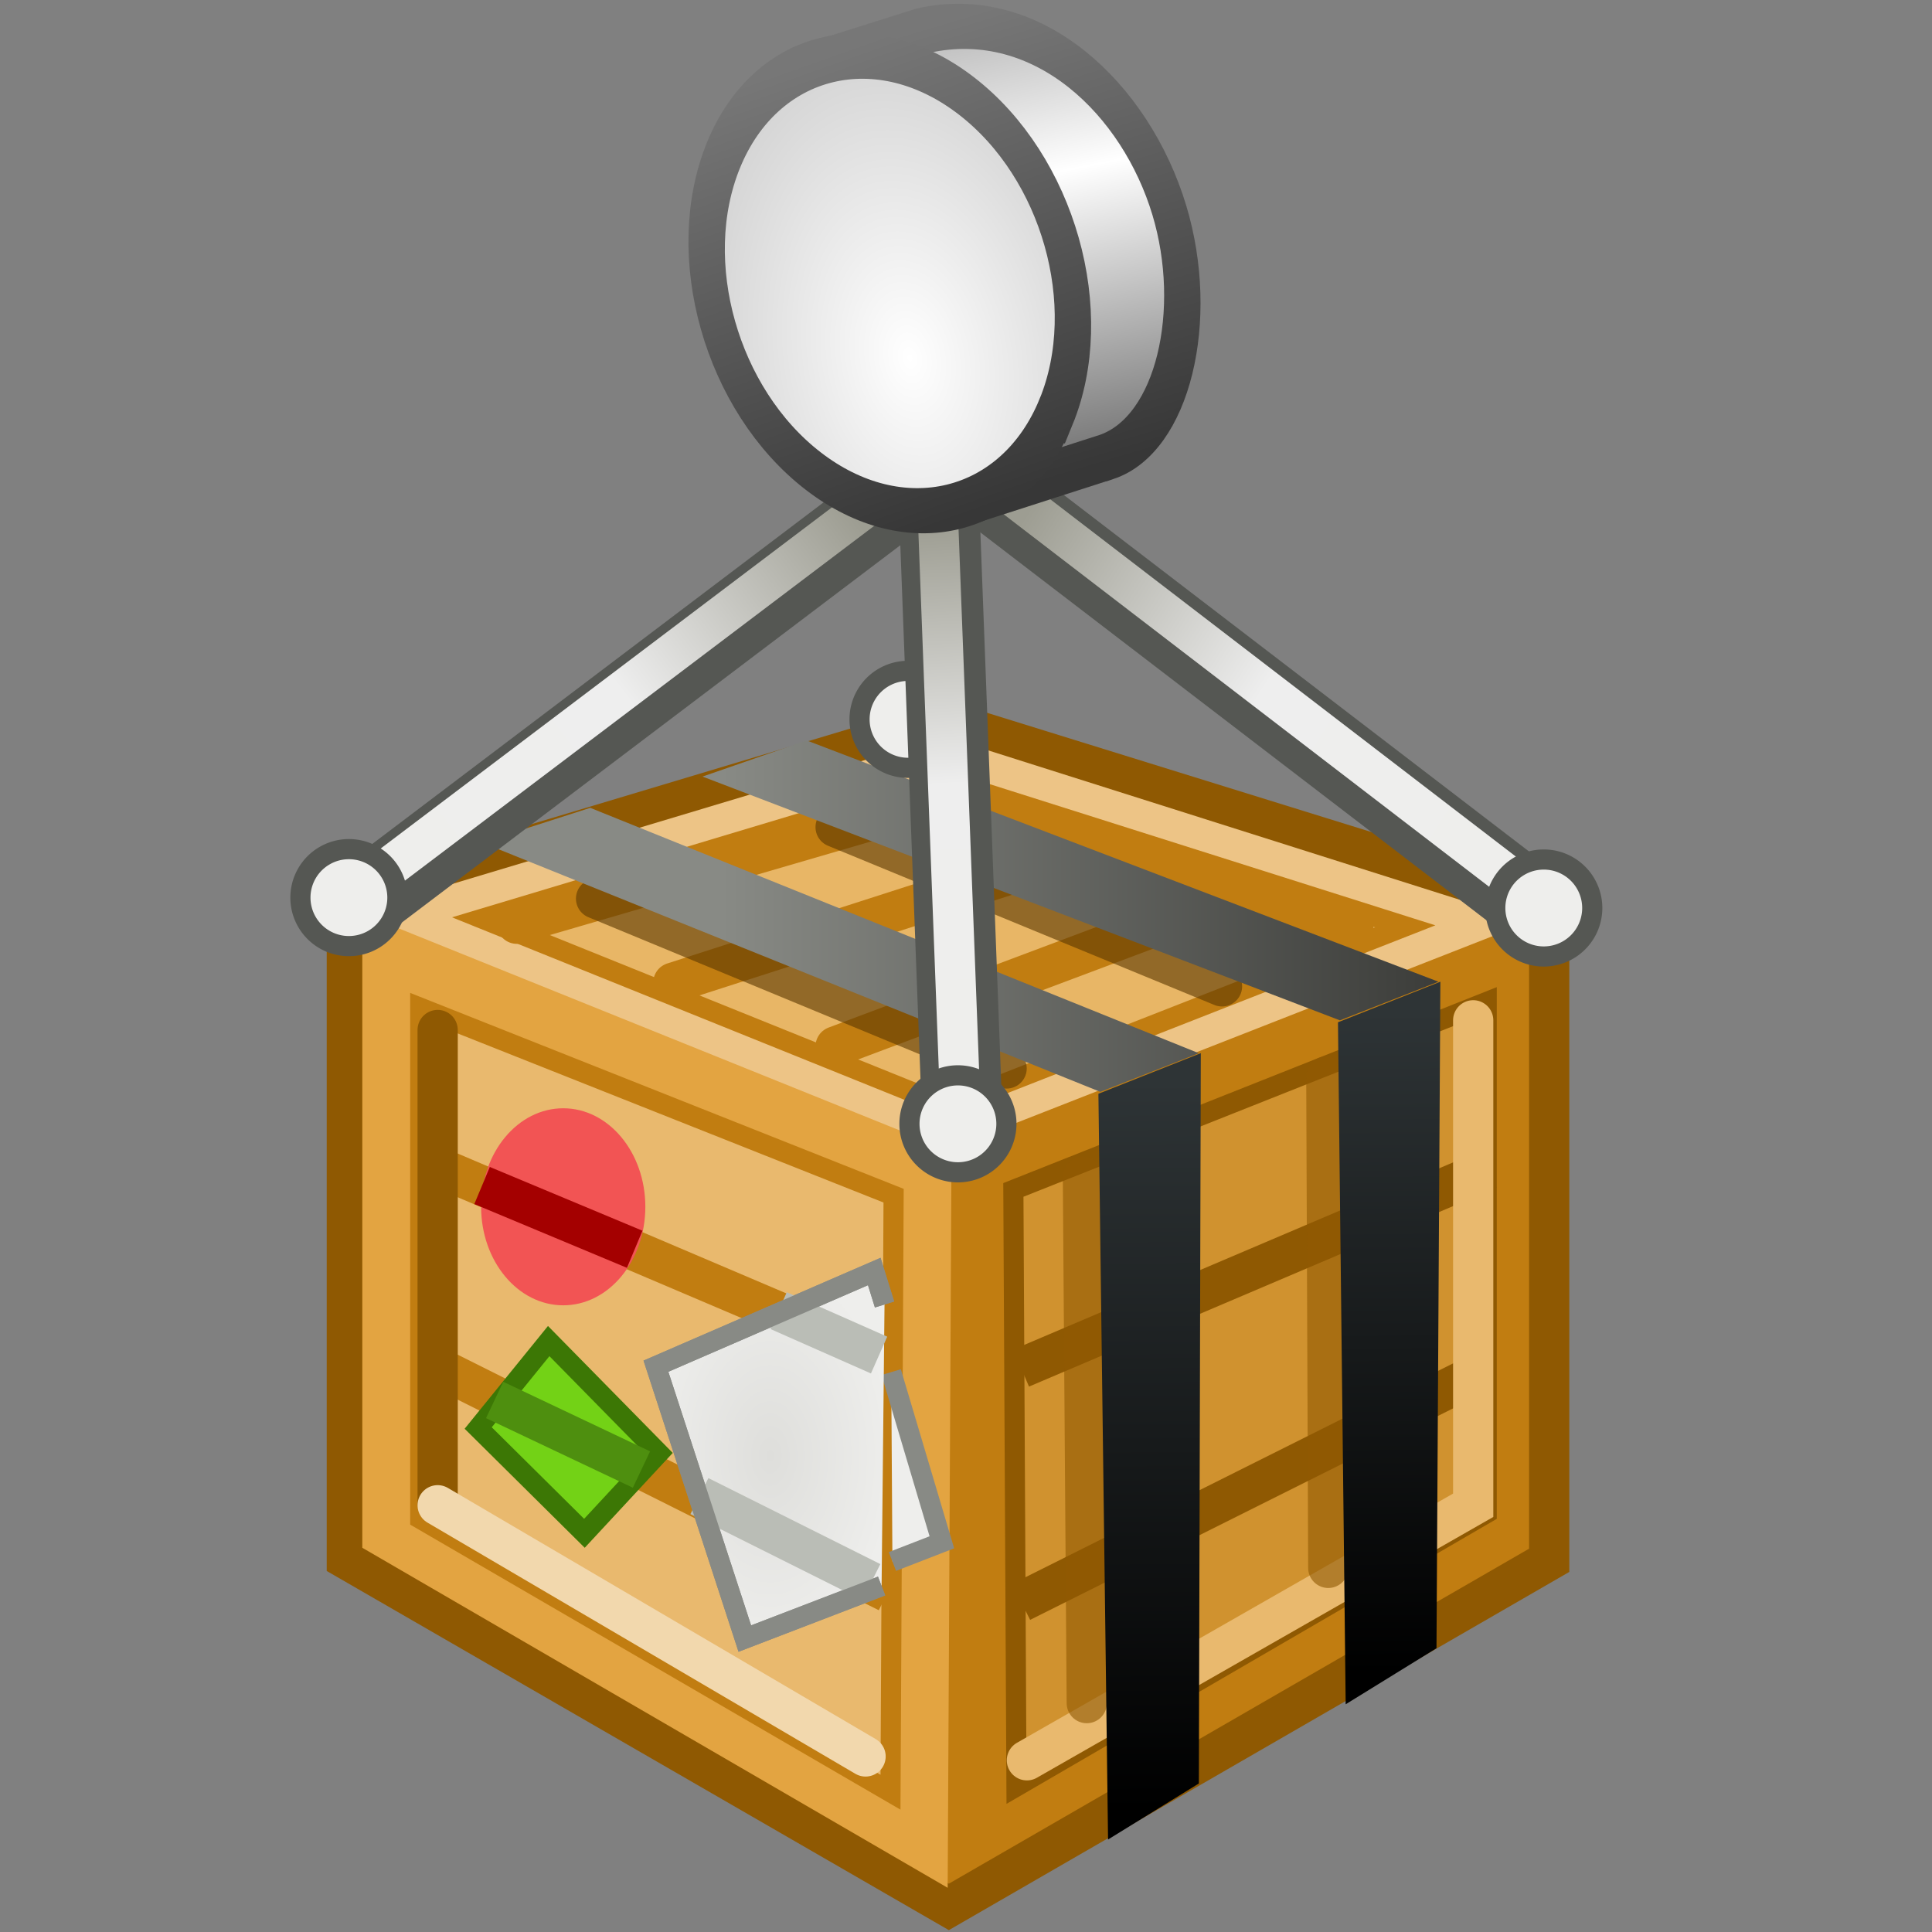 <?xml version="1.0" encoding="UTF-8" standalone="no"?>
<svg
   xmlns:dc="http://purl.org/dc/elements/1.1/"
   xmlns:cc="http://creativecommons.org/ns#"
   xmlns:rdf="http://www.w3.org/1999/02/22-rdf-syntax-ns#"
   xmlns:svg="http://www.w3.org/2000/svg"
   xmlns="http://www.w3.org/2000/svg"
   xmlns:xlink="http://www.w3.org/1999/xlink"
   xmlns:sodipodi="http://sodipodi.sourceforge.net/DTD/sodipodi-0.dtd"
   xmlns:inkscape="http://www.inkscape.org/namespaces/inkscape"
   width="48px"
   height="48px"
   viewBox="0 0 48 48"
   version="1.1"
   id="svg28725"
   inkscape:version="0.48.5 r10040"
   sodipodi:docname="payload.svg">
  <rect x="0" y="0" width="48" height="48" fill="#808080" stroke="none"/>
  <sodipodi:namedview
     pagecolor="#ffffff"
     bordercolor="#666666"
     borderopacity="1"
     objecttolerance="10"
     gridtolerance="10"
     guidetolerance="10"
     inkscape:pageopacity="0"
     inkscape:pageshadow="2"
     inkscape:window-width="2880"
     inkscape:window-height="1557"
     id="namedview28742"
     showgrid="false"
     inkscape:zoom="19.666667"
     inkscape:cx="17.336791"
     inkscape:cy="25.988396"
     inkscape:window-x="-8"
     inkscape:window-y="-8"
     inkscape:window-maximized="1"
     inkscape:current-layer="svg28725" />
  <!-- Generator: Sketch 49.3 (51167) - http://www.bohemiancoding.com/sketch -->
  <title
     id="title28727">Artboard</title>
  <desc
     id="desc28729">Created with Sketch.</desc>
  <defs
     id="defs28731">
    <linearGradient
       id="linearGradient4677">
      <stop
         style="stop-color:#eeeeec;stop-opacity:1;"
         offset="0"
         id="stop4679" />
      <stop
         id="stop4685"
         offset="0.5"
         style="stop-color:#eeeeee;stop-opacity:1;" />
      <stop
         style="stop-color:#9d9d92;stop-opacity:1;"
         offset="1"
         id="stop4681" />
    </linearGradient>
    <linearGradient
       id="linearGradient4593">
      <stop
         style="stop-color:#dededb;stop-opacity:1;"
         offset="0"
         id="stop4595" />
      <stop
         style="stop-color:#eeeeec;stop-opacity:1;"
         offset="1"
         id="stop4597" />
    </linearGradient>
    <linearGradient
       id="linearGradient4579">
      <stop
         style="stop-color:#2e3436;stop-opacity:1;"
         offset="0"
         id="stop4581" />
      <stop
         style="stop-color:#000000;stop-opacity:1;"
         offset="1"
         id="stop4583" />
    </linearGradient>
    <linearGradient
       id="linearGradient4571">
      <stop
         style="stop-color:#888a85;stop-opacity:1;"
         offset="0"
         id="stop4573" />
      <stop
         style="stop-color:#3c3d3a;stop-opacity:1;"
         offset="1"
         id="stop4575" />
    </linearGradient>
    <linearGradient
       id="linearGradient29419">
      <stop
         id="stop29421"
         offset="0"
         style="stop-color:#fffc87;stop-opacity:1;" />
      <stop
         style="stop-color:#ffffff;stop-opacity:1;"
         offset="0.342"
         id="stop29423" />
      <stop
         id="stop29425"
         offset="1"
         style="stop-color:#bea60c;stop-opacity:1;" />
    </linearGradient>
    <linearGradient
       id="linearGradient29403">
      <stop
         id="stop29405"
         offset="0"
         style="stop-color:#ffffff;stop-opacity:1;" />
      <stop
         id="stop29407"
         offset="1"
         style="stop-color:#ede5b1;stop-opacity:1;" />
    </linearGradient>
    <linearGradient
       id="linearGradient29395">
      <stop
         style="stop-color:#c4a000;stop-opacity:1;"
         offset="0"
         id="stop29397" />
      <stop
         style="stop-color:#7c6500;stop-opacity:1;"
         offset="1"
         id="stop29399" />
    </linearGradient>
    <linearGradient
       id="linearGradient29313">
      <stop
         style="stop-color:#ffffff;stop-opacity:1;"
         offset="0"
         id="stop29315" />
      <stop
         style="stop-color:#cfcfcf;stop-opacity:1;"
         offset="1"
         id="stop29317" />
    </linearGradient>
    <linearGradient
       id="linearGradient29301">
      <stop
         style="stop-color:#777777;stop-opacity:1;"
         offset="0"
         id="stop29303" />
      <stop
         style="stop-color:#373737;stop-opacity:1;"
         offset="1"
         id="stop29305" />
    </linearGradient>
    <linearGradient
       id="linearGradient29291">
      <stop
         style="stop-color:#c3c3c3;stop-opacity:1;"
         offset="0"
         id="stop29293" />
      <stop
         id="stop29299"
         offset="0.342"
         style="stop-color:#ffffff;stop-opacity:1;" />
      <stop
         style="stop-color:#7a7a7a;stop-opacity:1;"
         offset="1"
         id="stop29295" />
    </linearGradient>
    <linearGradient
       inkscape:collect="always"
       xlink:href="#linearGradient29291"
       id="linearGradient29297"
       x1="20.551"
       y1="3.185"
       x2="26.789"
       y2="9.794"
       gradientUnits="userSpaceOnUse" />
    <linearGradient
       inkscape:collect="always"
       xlink:href="#linearGradient29301"
       id="linearGradient29307"
       x1="19.432"
       y1="3.411"
       x2="27.347"
       y2="10.178"
       gradientUnits="userSpaceOnUse" />
    <linearGradient
       inkscape:collect="always"
       xlink:href="#linearGradient29301"
       id="linearGradient29309"
       x1="18.619"
       y1="4.328"
       x2="26.128"
       y2="11.248"
       gradientUnits="userSpaceOnUse" />
    <radialGradient
       inkscape:collect="always"
       xlink:href="#linearGradient29313"
       id="radialGradient29319"
       cx="24.305"
       cy="8.169"
       fx="24.305"
       fy="8.169"
       r="5.534"
       gradientUnits="userSpaceOnUse"
       gradientTransform="matrix(1.202,0.143,0.055,1.342,-5.362,-6.27)" />
    <linearGradient
       inkscape:collect="always"
       xlink:href="#linearGradient29291"
       id="linearGradient29325"
       gradientUnits="userSpaceOnUse"
       x1="20.551"
       y1="3.185"
       x2="26.789"
       y2="9.794" />
    <linearGradient
       inkscape:collect="always"
       xlink:href="#linearGradient29301"
       id="linearGradient29327"
       gradientUnits="userSpaceOnUse"
       x1="18.619"
       y1="4.328"
       x2="26.128"
       y2="11.248" />
    <radialGradient
       inkscape:collect="always"
       xlink:href="#linearGradient29313"
       id="radialGradient29329"
       gradientUnits="userSpaceOnUse"
       gradientTransform="matrix(1.202,0.143,0.055,1.342,-5.362,-6.27)"
       cx="24.305"
       cy="8.169"
       fx="24.305"
       fy="8.169"
       r="5.534" />
    <linearGradient
       inkscape:collect="always"
       xlink:href="#linearGradient29301"
       id="linearGradient29331"
       gradientUnits="userSpaceOnUse"
       x1="19.432"
       y1="3.411"
       x2="27.347"
       y2="10.178" />
    <linearGradient
       inkscape:collect="always"
       xlink:href="#linearGradient29291"
       id="linearGradient29353"
       gradientUnits="userSpaceOnUse"
       x1="20.551"
       y1="3.185"
       x2="26.789"
       y2="9.794" />
    <linearGradient
       inkscape:collect="always"
       xlink:href="#linearGradient29301"
       id="linearGradient29355"
       gradientUnits="userSpaceOnUse"
       x1="18.619"
       y1="4.328"
       x2="26.128"
       y2="11.248" />
    <radialGradient
       inkscape:collect="always"
       xlink:href="#linearGradient29313"
       id="radialGradient29357"
       gradientUnits="userSpaceOnUse"
       gradientTransform="matrix(1.202,0.143,0.055,1.342,-5.362,-6.27)"
       cx="24.305"
       cy="8.169"
       fx="24.305"
       fy="8.169"
       r="5.534" />
    <linearGradient
       inkscape:collect="always"
       xlink:href="#linearGradient29301"
       id="linearGradient29359"
       gradientUnits="userSpaceOnUse"
       x1="19.432"
       y1="3.411"
       x2="27.347"
       y2="10.178" />
    <linearGradient
       inkscape:collect="always"
       xlink:href="#linearGradient29291"
       id="linearGradient29367"
       gradientUnits="userSpaceOnUse"
       x1="20.551"
       y1="3.185"
       x2="26.789"
       y2="9.794" />
    <linearGradient
       inkscape:collect="always"
       xlink:href="#linearGradient29301"
       id="linearGradient29369"
       gradientUnits="userSpaceOnUse"
       x1="18.619"
       y1="4.328"
       x2="26.128"
       y2="11.248" />
    <radialGradient
       inkscape:collect="always"
       xlink:href="#linearGradient29313"
       id="radialGradient29371"
       gradientUnits="userSpaceOnUse"
       gradientTransform="matrix(1.202,0.143,0.055,1.342,-5.362,-6.27)"
       cx="24.305"
       cy="8.169"
       fx="24.305"
       fy="8.169"
       r="5.534" />
    <linearGradient
       inkscape:collect="always"
       xlink:href="#linearGradient29301"
       id="linearGradient29373"
       gradientUnits="userSpaceOnUse"
       x1="19.432"
       y1="3.411"
       x2="27.347"
       y2="10.178" />
    <linearGradient
       inkscape:collect="always"
       xlink:href="#linearGradient29291"
       id="linearGradient29381"
       gradientUnits="userSpaceOnUse"
       x1="20.551"
       y1="3.185"
       x2="26.789"
       y2="9.794" />
    <linearGradient
       inkscape:collect="always"
       xlink:href="#linearGradient29301"
       id="linearGradient29383"
       gradientUnits="userSpaceOnUse"
       x1="18.619"
       y1="4.328"
       x2="26.128"
       y2="11.248" />
    <radialGradient
       inkscape:collect="always"
       xlink:href="#linearGradient29313"
       id="radialGradient29385"
       gradientUnits="userSpaceOnUse"
       gradientTransform="matrix(1.202,0.143,0.055,1.342,-5.362,-6.27)"
       cx="24.305"
       cy="8.169"
       fx="24.305"
       fy="8.169"
       r="5.534" />
    <linearGradient
       inkscape:collect="always"
       xlink:href="#linearGradient29301"
       id="linearGradient29387"
       gradientUnits="userSpaceOnUse"
       x1="19.432"
       y1="3.411"
       x2="27.347"
       y2="10.178" />
    <linearGradient
       inkscape:collect="always"
       xlink:href="#linearGradient29419"
       id="linearGradient29391"
       gradientUnits="userSpaceOnUse"
       x1="20.551"
       y1="3.185"
       x2="26.789"
       y2="9.794"
       gradientTransform="matrix(1,0.276,0,1,12.661,9.741)" />
    <linearGradient
       inkscape:collect="always"
       xlink:href="#linearGradient29395"
       id="linearGradient29401"
       x1="19.178"
       y1="3.277"
       x2="28.669"
       y2="6.966"
       gradientUnits="userSpaceOnUse" />
    <radialGradient
       inkscape:collect="always"
       xlink:href="#linearGradient29403"
       id="radialGradient29409"
       gradientUnits="userSpaceOnUse"
       gradientTransform="matrix(1.202,0.143,0.055,1.342,-5.362,-6.27)"
       cx="24.305"
       cy="8.169"
       fx="24.305"
       fy="8.169"
       r="5.534" />
    <linearGradient
       inkscape:collect="always"
       xlink:href="#linearGradient29395"
       id="linearGradient29417"
       x1="31.941"
       y1="18.409"
       x2="38.992"
       y2="28.07"
       gradientUnits="userSpaceOnUse" />
    <linearGradient
       id="linearGradient4571-4">
      <stop
         style="stop-color:#888a85;stop-opacity:1;"
         offset="0"
         id="stop4573-0" />
      <stop
         style="stop-color:#3c3d3a;stop-opacity:1;"
         offset="1"
         id="stop4575-9" />
    </linearGradient>
    <linearGradient
       gradientTransform="translate(-17.09,-16.735)"
       y2="20.364"
       x2="36.458"
       y1="20.364"
       x1="17.593"
       gradientUnits="userSpaceOnUse"
       id="linearGradient4642"
       xlink:href="#linearGradient4571-4"
       inkscape:collect="always" />
    <linearGradient
       inkscape:collect="always"
       xlink:href="#linearGradient4677"
       id="linearGradient4683"
       x1="9.641"
       y1="21.462"
       x2="21.097"
       y2="12.666"
       gradientUnits="userSpaceOnUse" />
    <linearGradient
       inkscape:collect="always"
       xlink:href="#linearGradient4677-2"
       id="linearGradient4683-8"
       x1="23.697"
       y1="25.96"
       x2="23.079"
       y2="13.016"
       gradientUnits="userSpaceOnUse" />
    <linearGradient
       id="linearGradient4677-2">
      <stop
         style="stop-color:#eeeeec;stop-opacity:1;"
         offset="0"
         id="stop4679-7" />
      <stop
         id="stop4685-7"
         offset="0.5"
         style="stop-color:#eeeeee;stop-opacity:1;" />
      <stop
         style="stop-color:#9d9d92;stop-opacity:1;"
         offset="1"
         id="stop4681-1" />
    </linearGradient>
    <linearGradient
       gradientTransform="translate(-7.302,-10.826)"
       y2="16.072"
       x2="23.691"
       y1="16.072"
       x1="7.302"
       gradientUnits="userSpaceOnUse"
       id="linearGradient4711"
       xlink:href="#linearGradient4677-2"
       inkscape:collect="always" />
    <linearGradient
       inkscape:collect="always"
       xlink:href="#linearGradient4677-0"
       id="linearGradient4683-6"
       x1="38.043"
       y1="20.279"
       x2="25.74"
       y2="12.405"
       gradientUnits="userSpaceOnUse" />
    <linearGradient
       id="linearGradient4677-0">
      <stop
         style="stop-color:#eeeeec;stop-opacity:1;"
         offset="0"
         id="stop4679-4" />
      <stop
         id="stop4685-9"
         offset="0.5"
         style="stop-color:#eeeeee;stop-opacity:1;" />
      <stop
         style="stop-color:#9d9d92;stop-opacity:1;"
         offset="1"
         id="stop4681-4" />
    </linearGradient>
    <linearGradient
       gradientTransform="translate(-7.302,-10.826)"
       y2="16.072"
       x2="23.691"
       y1="16.072"
       x1="7.302"
       gradientUnits="userSpaceOnUse"
       id="linearGradient4711-6"
       xlink:href="#linearGradient4677-0"
       inkscape:collect="always" />
    <radialGradient
       inkscape:collect="always"
       xlink:href="#linearGradient4593"
       id="radialGradient4784"
       gradientUnits="userSpaceOnUse"
       gradientTransform="matrix(1,0,0,1.56,0,-19.887)"
       cx="18.872"
       cy="35.542"
       fx="18.872"
       fy="35.542"
       r="3.258" />
    <linearGradient
       inkscape:collect="always"
       xlink:href="#linearGradient4579"
       id="linearGradient4786"
       gradientUnits="userSpaceOnUse"
       x1="28.729"
       y1="25.703"
       x2="28.831"
       y2="44.873" />
    <linearGradient
       inkscape:collect="always"
       xlink:href="#linearGradient4571-4"
       id="linearGradient4788"
       gradientUnits="userSpaceOnUse"
       x1="17.593"
       y1="20.364"
       x2="36.458"
       y2="20.364" />
    <linearGradient
       inkscape:collect="always"
       xlink:href="#linearGradient4579"
       id="linearGradient4790"
       gradientUnits="userSpaceOnUse"
       x1="35.059"
       y1="23.873"
       x2="35.237"
       y2="41.263" />
    <linearGradient
       inkscape:collect="always"
       xlink:href="#linearGradient4571"
       id="linearGradient4792"
       gradientUnits="userSpaceOnUse"
       x1="17.593"
       y1="20.364"
       x2="36.458"
       y2="20.364" />
  </defs>
  <g
     id="g4749"
     transform="matrix(0.944,0,0,0.944,1.321,2.598)">
    <path
       sodipodi:nodetypes="ccccccc"
       inkscape:connector-curvature="0"
       id="path3733"
       d="m 7.729,20.949 0,17.339 15.844,9.147 15.8,-9.122 0,-17.161 -15.887,-4.929 z"
       style="fill:#c17d11;stroke:#8f5902;stroke-width:1.059px;stroke-linecap:butt;stroke-linejoin:miter;stroke-opacity:1" />
    <path
       inkscape:connector-curvature="0"
       id="path3735"
       d="M 8.136,21.254 23.644,27.407 23.542,46.932 8.136,37.983 z"
       style="fill:#e3a441;fill-opacity:1;stroke:none" />
    <path
       inkscape:connector-curvature="0"
       id="path3737"
       d="m 8.034,21.254 15.407,-4.627 15.407,4.881 -15.305,6 z"
       style="fill:#edc486;fill-opacity:1;stroke:none" />
    <path
       style="fill:#e9b96e;fill-opacity:1;stroke:#c17d11;stroke-width:0.53;stroke-miterlimit:4;stroke-dasharray:none"
       d="M 9.661,23.77 22.119,28.717 22.037,44.416 9.661,37.221 z"
       id="path4511"
       inkscape:connector-curvature="0" />
    <path
       inkscape:connector-curvature="0"
       id="path4513"
       d="m 37.729,23.618 -12.458,4.947 0.082,15.699 12.376,-7.195 z"
       style="fill:#d0922f;fill-opacity:1;stroke:#8f5902;stroke-width:0.53;stroke-miterlimit:4;stroke-dasharray:none" />
    <path
       style="fill:#e8b666;fill-opacity:1;stroke:#c17d11;stroke-width:0.53;stroke-miterlimit:4;stroke-dasharray:none"
       d="m 11.296,21.427 12.144,-3.647 12.144,3.848 -12.064,4.73 z"
       id="path4515"
       inkscape:connector-curvature="0" />
    <path
       inkscape:connector-curvature="0"
       id="path4517"
       d="M 9.661,27.763 21.966,33"
       style="fill:none;stroke:#c17d11;stroke-width:1.059px;stroke-linecap:butt;stroke-linejoin:miter;stroke-opacity:1" />
    <path
       sodipodi:nodetypes="cc"
       style="fill:none;stroke:#c17d11;stroke-width:1.059px;stroke-linecap:butt;stroke-linejoin:miter;stroke-opacity:1"
       d="M 9.763,33.051 21.966,39.153"
       id="path4519"
       inkscape:connector-curvature="0" />
    <path
       style="fill:none;stroke:#8f5902;stroke-width:1.059px;stroke-linecap:butt;stroke-linejoin:miter;stroke-opacity:1"
       d="M 37.78,28.017 25.475,33.254"
       id="path4521"
       inkscape:connector-curvature="0" />
    <path
       inkscape:connector-curvature="0"
       id="path4523"
       d="M 37.678,33.305 25.475,39.407"
       style="fill:none;stroke:#8f5902;stroke-width:1.059px;stroke-linecap:butt;stroke-linejoin:miter;stroke-opacity:1"
       sodipodi:nodetypes="cc" />
    <path
       inkscape:connector-curvature="0"
       id="path4591"
       d="m 22.056,33.36 1.333,4.479 -1.301,0.505"
       style="fill:#eeeeec;fill-opacity:1;stroke:#888a85;stroke-width:0.53;stroke-linecap:butt;stroke-linejoin:miter;stroke-miterlimit:4;stroke-opacity:1;stroke-dasharray:none" />
    <path
       sodipodi:nodetypes="ccccc"
       inkscape:connector-curvature="0"
       id="path4525"
       d="m 21.803,38.99 -3.6,1.383 -2.339,-7.169 5.746,-2.492 0.27,0.868"
       style="fill:url(#radialGradient4784);fill-opacity:1;stroke:#888a85;stroke-width:0.53;stroke-linecap:butt;stroke-linejoin:miter;stroke-miterlimit:4;stroke-opacity:1;stroke-dasharray:none" />
    <path
       inkscape:connector-curvature="0"
       id="path4533"
       d="m 25.627,43.576 11.746,-6.712 0,-12.763"
       style="fill:none;stroke:#e9b96e;stroke-width:1.059px;stroke-linecap:round;stroke-linejoin:miter;stroke-opacity:1" />
    <path
       inkscape:connector-curvature="0"
       id="path4535"
       d="m 10.119,24.356 0,12.458"
       style="fill:none;stroke:#8f5902;stroke-width:1.059px;stroke-linecap:round;stroke-linejoin:miter;stroke-opacity:1" />
    <path
       sodipodi:nodetypes="cc"
       inkscape:connector-curvature="0"
       id="path4537"
       d="M 21.381,43.475 10.119,36.864"
       style="fill:none;stroke:#f2d8ad;stroke-width:1.059px;stroke-linecap:round;stroke-linejoin:miter;stroke-opacity:1" />
    <path
       sodipodi:nodetypes="ccc"
       inkscape:connector-curvature="0"
       id="path4539"
       d="m 12.203,21.559 11.339,-3.305 10.678,3.458"
       style="fill:none;stroke:#c17d11;stroke-width:1.059px;stroke-linecap:round;stroke-linejoin:miter;stroke-opacity:1" />
    <path
       sodipodi:nodetypes="cc"
       inkscape:connector-curvature="0"
       id="path4543"
       d="m 16.322,23.11 10.983,-3.534"
       style="fill:none;stroke:#c17d11;stroke-width:1.059px;stroke-linecap:round;stroke-linejoin:miter;stroke-opacity:1" />
    <path
       sodipodi:nodetypes="cc"
       inkscape:connector-curvature="0"
       id="path4545"
       d="M 31.22,20.797 20.593,24.788"
       style="fill:none;stroke:#c17d11;stroke-width:1.059px;stroke-linecap:round;stroke-linejoin:miter;stroke-opacity:1" />
    <path
       sodipodi:nodetypes="cc"
       style="fill:none;stroke:#8f5902;stroke-width:1.059px;stroke-linecap:round;stroke-linejoin:miter;stroke-opacity:0.613"
       d="M 27.102,28.22 27.203,42.071"
       id="path4549"
       inkscape:connector-curvature="0" />
    <path
       sodipodi:nodetypes="cc"
       inkscape:connector-curvature="0"
       id="path4551"
       d="M 14.288,20.898 25.093,25.368"
       style="fill:none;stroke:#5b3801;stroke-width:1.059px;stroke-linecap:round;stroke-linejoin:miter;stroke-opacity:0.613" />
    <path
       sodipodi:nodetypes="ccccc"
       inkscape:connector-curvature="0"
       id="path4547"
       d="m 27.763,45.661 -0.254,-19.627 2.695,-1.068 -0.051,19.22 z"
       style="fill:url(#linearGradient4786);fill-opacity:1;stroke:none" />
    <path
       inkscape:connector-curvature="0"
       id="path4553"
       d="m 11.288,19.424 2.847,-0.915 16.017,6.458 -2.593,1.017 z"
       style="color:#000000;fill:url(#linearGradient4788);fill-opacity:1;fill-rule:nonzero;stroke:none;stroke-width:1px;marker:none;visibility:visible;display:inline;overflow:visible;enable-background:accumulate" />
    <path
       sodipodi:nodetypes="cc"
       inkscape:connector-curvature="0"
       id="path4555"
       d="m 33.508,25.576 0.051,12.936"
       style="fill:none;stroke:#8f5902;stroke-width:1.059px;stroke-linecap:round;stroke-linejoin:miter;stroke-opacity:0.613" />
    <path
       style="fill:none;stroke:#5b3801;stroke-width:1.059px;stroke-linecap:round;stroke-linejoin:miter;stroke-opacity:0.613"
       d="m 20.593,19.017 10.169,4.19"
       id="path4557"
       inkscape:connector-curvature="0"
       sodipodi:nodetypes="cc" />
    <path
       sodipodi:nodetypes="ccccc"
       style="fill:url(#linearGradient4790);fill-opacity:1;stroke:none"
       d="m 34.017,42.102 -0.203,-17.949 2.695,-1.068 -0.102,17.542 z"
       id="path4559"
       inkscape:connector-curvature="0" />
    <path
       sodipodi:nodetypes="ccccc"
       style="fill:url(#linearGradient4792);fill-opacity:1;stroke:none"
       d="m 17.09,17.686 2.74,-0.951 16.628,6.35 -2.593,1.017 z"
       id="path4561"
       inkscape:connector-curvature="0" />
    <path
       transform="translate(-0.203,0.636)"
       d="m 15.788,28.373 c 0,1.432 -0.968,2.593 -2.161,2.593 -1.193,0 -2.161,-1.161 -2.161,-2.593 0,-1.432 0.968,-2.593 2.161,-2.593 1.193,0 2.161,1.161 2.161,2.593 z"
       sodipodi:ry="2.5932202"
       sodipodi:rx="2.1610169"
       sodipodi:cy="28.372881"
       sodipodi:cx="13.627118"
       id="path4601"
       style="color:#000000;fill:#f25454;fill-opacity:1;fill-rule:nonzero;stroke:none;stroke-width:0.5;marker:none;visibility:visible;display:inline;overflow:visible;enable-background:accumulate"
       sodipodi:type="arc" />
    <path
       sodipodi:nodetypes="cc"
       inkscape:connector-curvature="0"
       id="path4527"
       d="m 11.288,28.449 4.017,1.678"
       style="fill:none;stroke:#a40000;stroke-width:1.059px;stroke-linecap:butt;stroke-linejoin:miter;stroke-opacity:1" />
    <path
       inkscape:connector-curvature="0"
       id="path4603"
       d="m 11.186,34.831 1.856,-2.288 2.898,2.949 -1.958,2.11 z"
       style="fill:#73d216;stroke:#3c7705;stroke-width:0.53;stroke-linecap:butt;stroke-linejoin:miter;stroke-miterlimit:4;stroke-opacity:1;stroke-dasharray:none" />
    <path
       sodipodi:nodetypes="cc"
       style="fill:none;stroke:#4e8f0f;stroke-width:1.059px;stroke-linecap:butt;stroke-linejoin:miter;stroke-opacity:1"
       d="m 11.619,34.093 3.864,1.831"
       id="path4529"
       inkscape:connector-curvature="0" />
    <path
       sodipodi:nodetypes="cc"
       inkscape:connector-curvature="0"
       id="path4527-1"
       d="m 17.008,36.623 4.525,2.263"
       style="fill:none;stroke:#babdb6;stroke-width:1.059px;stroke-linecap:butt;stroke-linejoin:miter;stroke-opacity:1" />
    <path
       style="fill:none;stroke:#babdb6;stroke-width:1.059px;stroke-linecap:butt;stroke-linejoin:miter;stroke-opacity:1"
       d="m 19.093,31.742 2.644,1.169"
       id="path4623"
       inkscape:connector-curvature="0"
       sodipodi:nodetypes="cc" />
    <path
       style="fill:none;stroke:#888a85;stroke-width:0.53;stroke-linecap:butt;stroke-linejoin:miter;stroke-miterlimit:4;stroke-opacity:1;stroke-dasharray:none"
       d="m 21.803,38.99 -3.6,1.383 -2.339,-7.169 5.746,-2.492 0.27,0.868"
       id="path4625"
       inkscape:connector-curvature="0"
       sodipodi:nodetypes="ccccc" />
  </g>
  <path
     transform="matrix(1.264,0,0,1.264,12.857,-8.328)"
     d="m 8.629,20.728 a 0.953,0.953 0 1 1 -1.906,0 0.953,0.953 0 1 1 1.906,0 z"
     sodipodi:ry="0.9527964"
     sodipodi:rx="0.9527964"
     sodipodi:cy="20.728451"
     sodipodi:cx="7.6763034"
     id="path4693"
     style="color:#000000;fill:#eeeeec;fill-opacity:1;fill-rule:nonzero;stroke:#555753;stroke-width:0.396;stroke-linecap:round;stroke-linejoin:miter;stroke-miterlimit:4;stroke-opacity:1;stroke-dasharray:none;stroke-dashoffset:3.4;marker:none;visibility:visible;display:inline;overflow:visible;enable-background:accumulate"
     sodipodi:type="arc" />
  <g
     id="g4672"
     transform="translate(0.051,0.305)">
    <path
       style="fill:none;stroke:#555753;stroke-width:2;stroke-linecap:round;stroke-linejoin:miter;stroke-miterlimit:4;stroke-opacity:1;stroke-dasharray:none"
       d="M 23.191,11.326 8.768,22.242"
       id="path4666"
       inkscape:connector-curvature="0"
       sodipodi:nodetypes="cc" />
    <path
       style="fill:none;stroke:#555753;stroke-width:2;stroke-linecap:round;stroke-linejoin:miter;stroke-miterlimit:4;stroke-opacity:1;stroke-dasharray:none"
       d="M 23.263,11.794 23.876,27.999"
       id="path4668"
       inkscape:connector-curvature="0"
       sodipodi:nodetypes="cc" />
    <path
       style="fill:none;stroke:#555753;stroke-width:2;stroke-linecap:round;stroke-linejoin:miter;stroke-miterlimit:4;stroke-opacity:1;stroke-dasharray:none"
       d="M 24.054,11.47 38.467,22.515"
       id="path4670"
       inkscape:connector-curvature="0"
       sodipodi:nodetypes="cc" />
  </g>
  <path
     style="fill:none;stroke:url(#linearGradient4683);stroke-width:1px;stroke-linecap:round;stroke-linejoin:miter;stroke-opacity:1"
     d="M 23.191,11.326 8.616,22.344"
     id="path4660"
     inkscape:connector-curvature="0"
     sodipodi:nodetypes="cc" />
  <path
     style="color:#000000;fill:none;stroke:url(#linearGradient4683-8);stroke-width:1px;stroke-linecap:round;stroke-linejoin:miter;stroke-miterlimit:4;stroke-opacity:1;stroke-dasharray:none;stroke-dashoffset:0;marker:none;visibility:visible;display:inline;overflow:visible;enable-background:accumulate"
     d="m 23.263,11.794 0.614,16.155"
     id="path4662"
     inkscape:connector-curvature="0"
     sodipodi:nodetypes="cc" />
  <path
     style="color:#000000;fill:none;stroke:url(#linearGradient4683-6);stroke-width:1px;stroke-linecap:round;stroke-linejoin:miter;stroke-miterlimit:4;stroke-opacity:1;stroke-dasharray:none;stroke-dashoffset:0;marker:none;visibility:visible;display:inline;overflow:visible;enable-background:accumulate"
     d="M 24.054,11.47 38.315,22.413"
     id="path4664"
     inkscape:connector-curvature="0"
     sodipodi:nodetypes="cc" />
  <g
     id="g29321"
     transform="matrix(0.925,0.379,-0.379,0.925,2.27,-8.894)">
    <path
       sodipodi:nodetypes="ccccsc"
       inkscape:connector-curvature="0"
       id="path29288"
       d="M 27.572,9.466 25.063,12.273 17.186,6.049 19.336,3.664 c 2.404,-2.338 5.542,-1.948 7.353,-0.215 1.706,1.633 2.201,4.501 0.884,6.017 z"
       style="color:#000000;fill:url(#linearGradient29325);fill-opacity:1;fill-rule:nonzero;stroke:url(#linearGradient29327);stroke-width:1;stroke-linecap:round;stroke-linejoin:miter;stroke-miterlimit:4;stroke-opacity:1;stroke-dashoffset:0;marker:none;visibility:visible;display:inline;overflow:visible;enable-background:accumulate"
       transform="matrix(1,0.276,0,1,3.458,-7.903)" />
    <path
       transform="matrix(1,0.276,0,1,1.271,-6.123)"
       d="M 28.169,6.966 C 28.169,9.746 25.916,12 23.136,12 20.355,12 18.102,9.746 18.102,6.966 c 0,-2.78 2.254,-5.034 5.034,-5.034 2.78,0 5.034,2.254 5.034,5.034 z"
       sodipodi:ry="5.0338984"
       sodipodi:rx="5.0338984"
       sodipodi:cy="6.9661016"
       sodipodi:cx="23.135593"
       id="path29286"
       style="color:#000000;fill:url(#radialGradient29329);fill-opacity:1;fill-rule:nonzero;stroke:url(#linearGradient29331);stroke-width:1;stroke-linecap:round;stroke-linejoin:miter;stroke-miterlimit:4;stroke-opacity:1;stroke-dasharray:none;stroke-dashoffset:0;marker:none;visibility:visible;display:inline;overflow:visible;enable-background:accumulate"
       sodipodi:type="arc" />
  </g>
  <path
     sodipodi:type="arc"
     style="color:#000000;fill:#eeeeec;fill-opacity:1;fill-rule:nonzero;stroke:#555753;stroke-width:0.396;stroke-linecap:round;stroke-linejoin:miter;stroke-miterlimit:4;stroke-opacity:1;stroke-dasharray:none;stroke-dashoffset:3.4;marker:none;visibility:visible;display:inline;overflow:visible;enable-background:accumulate"
     id="path4687"
     sodipodi:cx="7.6763034"
     sodipodi:cy="20.728451"
     sodipodi:rx="0.9527964"
     sodipodi:ry="0.9527964"
     d="m 8.629,20.728 a 0.953,0.953 0 1 1 -1.906,0 0.953,0.953 0 1 1 1.906,0 z"
     transform="matrix(1.264,0,0,1.264,-1.034,-3.899)" />
  <path
     transform="matrix(1.264,0,0,1.264,14.097,1.721)"
     d="m 8.629,20.728 a 0.953,0.953 0 1 1 -1.906,0 0.953,0.953 0 1 1 1.906,0 z"
     sodipodi:ry="0.9527964"
     sodipodi:rx="0.9527964"
     sodipodi:cy="20.728451"
     sodipodi:cx="7.6763034"
     id="path4689"
     style="color:#000000;fill:#eeeeec;fill-opacity:1;fill-rule:nonzero;stroke:#555753;stroke-width:0.396;stroke-linecap:round;stroke-linejoin:miter;stroke-miterlimit:4;stroke-opacity:1;stroke-dasharray:none;stroke-dashoffset:3.4;marker:none;visibility:visible;display:inline;overflow:visible;enable-background:accumulate"
     sodipodi:type="arc" />
  <path
     sodipodi:type="arc"
     style="color:#000000;fill:#eeeeec;fill-opacity:1;fill-rule:nonzero;stroke:#555753;stroke-width:0.396;stroke-linecap:round;stroke-linejoin:miter;stroke-miterlimit:4;stroke-opacity:1;stroke-dasharray:none;stroke-dashoffset:3.4;marker:none;visibility:visible;display:inline;overflow:visible;enable-background:accumulate"
     id="path4691"
     sodipodi:cx="7.6763034"
     sodipodi:cy="20.728451"
     sodipodi:rx="0.9527964"
     sodipodi:ry="0.9527964"
     d="m 8.629,20.728 a 0.953,0.953 0 1 1 -1.906,0 0.953,0.953 0 1 1 1.906,0 z"
     transform="matrix(1.264,0,0,1.264,28.652,-3.641)" />
</svg>
